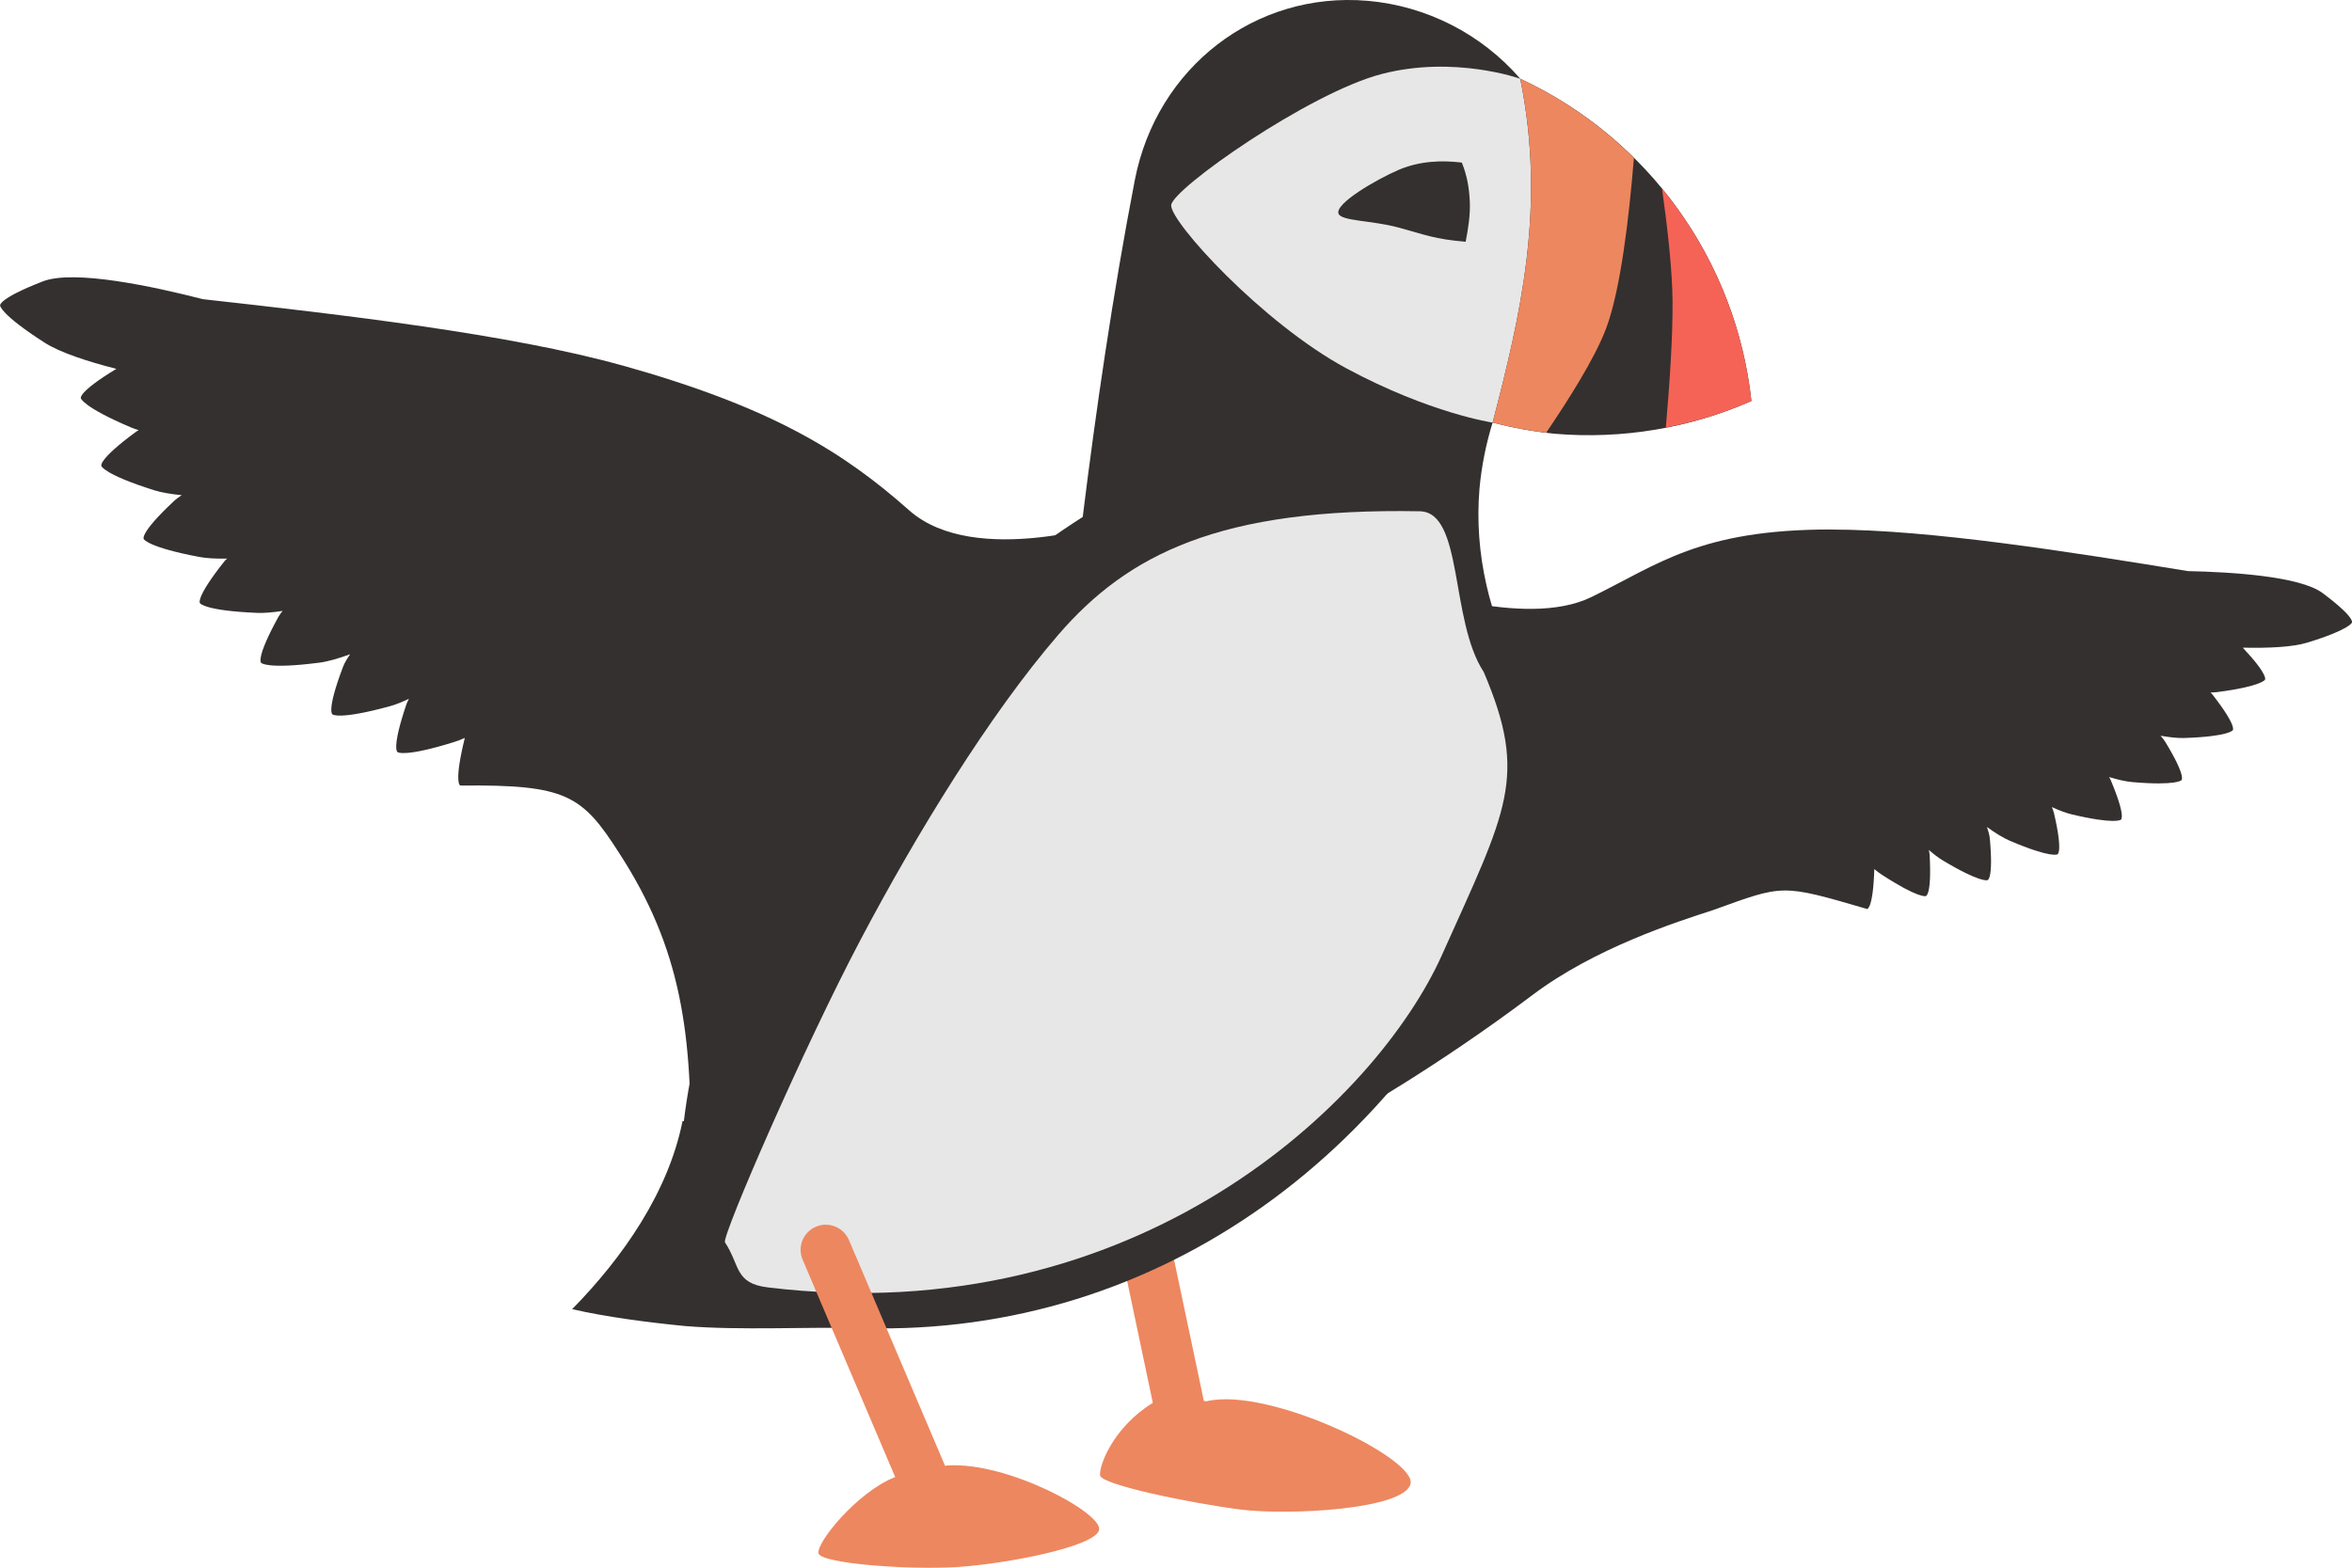 <?xml version="1.0" encoding="UTF-8" standalone="no"?>
<!-- Created with Inkscape (http://www.inkscape.org/) -->

<svg
   xmlns:dc="http://purl.org/dc/elements/1.1/"
   xmlns:cc="http://creativecommons.org/ns#"
   xmlns:rdf="http://www.w3.org/1999/02/22-rdf-syntax-ns#"
   xmlns:svg="http://www.w3.org/2000/svg"
   xmlns="http://www.w3.org/2000/svg"
   xmlns:sodipodi="http://sodipodi.sourceforge.net/DTD/sodipodi-0.dtd"
   xmlns:inkscape="http://www.inkscape.org/namespaces/inkscape"
   width="66.646mm"
   height="44.433mm"
   viewBox="0 0 66.646 44.433"
   version="1.1"
   id="svg7797"
   inkscape:version="0.92.4 (5da689c313, 2019-01-14)"
   sodipodi:docname="puffin-happy.svg"
   inkscape:export-filename="C:\Users\Adam\Desktop\happy-puffin.png"
   inkscape:export-xdpi="300"
   inkscape:export-ydpi="300">
  <defs
     id="defs7791" />
  <sodipodi:namedview
     id="base"
     pagecolor="#ffffff"
     bordercolor="#666666"
     borderopacity="1.0"
     inkscape:pageopacity="0.0"
     inkscape:pageshadow="2"
     inkscape:zoom="1.979899"
     inkscape:cx="100.79107"
     inkscape:cy="87.248044"
     inkscape:document-units="mm"
     inkscape:current-layer="layer1"
     showgrid="false"
     fit-margin-top="0"
     fit-margin-left="0"
     fit-margin-right="0"
     fit-margin-bottom="0"
     inkscape:window-width="2560"
     inkscape:window-height="1377"
     inkscape:window-x="2552"
     inkscape:window-y="-8"
     inkscape:window-maximized="1" />
  <g
     inkscape:label="Vrstva 1"
     inkscape:groupmode="layer"
     id="layer1"
     transform="translate(325.877,-44.218)">
    <path
       inkscape:export-ydpi="300"
       inkscape:export-xdpi="300"
       inkscape:transform-center-y="4.497919"
       inkscape:transform-center-x="-12.369285"
       inkscape:connector-curvature="0"
       id="path4828"
       d="m -273.996,59.224 c -3.733,0 -4.894,0.995 -6.795,1.919 -1.901,0.924 -5.391,-0.377 -5.391,-0.377 l -1.409,15.052 c 0,0 2.4,-1.336 5.141,-3.402 1.757,-1.324 4.058,-2.064 5.124,-2.408 1.997,-0.721 1.914,-0.74 4.355,-0.028 0,0 0.169,0.008 0.204,-1.13 0.072,0.059 0.141,0.111 0.208,0.155 1.054,0.686 1.251,0.609 1.251,0.609 0,0 0.172,-0.002 0.109,-1.17 -0.002,-0.042 -0.014,-0.091 -0.022,-0.137 0.137,0.118 0.269,0.221 0.389,0.293 1.078,0.648 1.272,0.563 1.272,0.563 0,0 0.172,-0.009 0.067,-1.174 -0.009,-0.099 -0.041,-0.213 -0.083,-0.333 0.24,0.172 0.466,0.313 0.659,0.395 1.157,0.492 1.337,0.381 1.337,0.381 0,0 0.169,-0.033 -0.096,-1.171 -0.012,-0.053 -0.036,-0.111 -0.059,-0.169 0.21,0.096 0.405,0.17 0.572,0.209 1.224,0.289 1.383,0.149 1.383,0.149 0,0 0.161,-0.06 -0.294,-1.138 -0.01,-0.023 -0.028,-0.048 -0.04,-0.071 0.246,0.074 0.474,0.127 0.66,0.143 1.253,0.107 1.39,-0.054 1.39,-0.054 0,0 0.151,-0.084 -0.456,-1.083 -0.035,-0.058 -0.083,-0.117 -0.136,-0.177 0.253,0.044 0.484,0.07 0.671,0.064 1.257,-0.041 1.374,-0.218 1.374,-0.218 0,0 0.14,-0.1 -0.58,-1.022 -0.013,-0.016 -0.033,-0.033 -0.048,-0.049 0.068,-0.003 0.136,-0.006 0.196,-0.013 1.247,-0.162 1.346,-0.349 1.346,-0.349 0,0 0.117,-0.113 -0.629,-0.909 0.712,0.015 1.401,-0.013 1.823,-0.142 1.203,-0.367 1.27,-0.568 1.27,-0.568 0,0 0.109,-0.134 -0.827,-0.835 -0.648,-0.486 -2.618,-0.599 -3.817,-0.625 -3.328,-0.543 -7.317,-1.178 -10.118,-1.178 z"
       style="display:inline;fill:#34302f;fill-opacity:1;stroke:none;stroke-width:0.265px;stroke-linecap:butt;stroke-linejoin:miter;stroke-opacity:1" />
    <path
       inkscape:export-filename="C:\Users\Adam\puffin_down.png"
       inkscape:export-ydpi="300"
       inkscape:export-xdpi="300"
       style="display:inline;opacity:1;vector-effect:none;fill:#ed875f;fill-opacity:1;stroke:none;stroke-width:0.58;stroke-linecap:round;stroke-linejoin:miter;stroke-miterlimit:4;stroke-dasharray:none;stroke-dashoffset:0;stroke-opacity:1"
       d="m -293.617,77.272 c -0.091,-0.017 -0.187,-0.017 -0.283,0.005 -0.385,0.085 -0.628,0.463 -0.543,0.849 l 1.232,5.851 c -1.132,0.698 -1.533,1.796 -1.493,2.059 0.04,0.262 2.551,0.782 3.981,0.965 1.384,0.172 4.616,-0.003 4.814,-0.721 0.198,-0.717 -4.013,-2.769 -5.776,-2.349 -0.026,-0.002 -0.053,-0.005 -0.079,-0.006 l -1.288,-6.104 c -0.064,-0.289 -0.292,-0.498 -0.565,-0.548 z"
       id="path4830"
       inkscape:connector-curvature="0"
       sodipodi:nodetypes="cccczczccccc" />
    <path
       inkscape:export-filename="C:\Users\Adam\puffin_down.png"
       inkscape:export-ydpi="300"
       inkscape:export-xdpi="300"
       sodipodi:nodetypes="cccccccsssccccccc"
       inkscape:connector-curvature="0"
       id="path4832"
       d="m -287.127,44.241 c -3.18,-0.273 -5.975,1.887 -6.594,5.082 -0.619,3.195 -1.108,6.567 -1.476,9.546 -6.388,4.085 -10.539,10.901 -11.303,17.127 l -0.036,-0.008 c -0.401,2.015 -1.689,3.866 -3.128,5.333 0.952,0.223 2.226,0.385 3.198,0.479 1.594,0.13 3.469,0.017 5.068,0.06 8.361,0.225 15.536,-5.015 18.886,-13.312 0.684,-1.693 0.475,-3.796 -0.284,-5.207 -0.863,-1.604 -1.316,-3.42 -1.158,-5.279 0.059,-0.634 0.183,-1.26 0.372,-1.868 0.58,0.152 1.17,0.258 1.767,0.318 1.904,0.16 3.818,-0.159 5.566,-0.929 -0.433,-3.981 -2.918,-7.446 -6.55,-9.134 -1.102,-1.27 -2.654,-2.062 -4.329,-2.209 z"
       style="display:inline;opacity:1;vector-effect:none;fill:#34302f;fill-opacity:1;stroke:none;stroke-width:0.5;stroke-linecap:round;stroke-linejoin:miter;stroke-miterlimit:4;stroke-dasharray:none;stroke-dashoffset:0;stroke-opacity:1" />
    <path
       inkscape:export-filename="C:\Users\Adam\puffin_down.png"
       inkscape:export-ydpi="300"
       inkscape:export-xdpi="300"
       sodipodi:nodetypes="czzzccc"
       inkscape:connector-curvature="0"
       id="path4834"
       d="m -282.798,46.45 c 0,0 -1.874,-0.671 -3.934,-0.133 -2.06,0.538 -5.918,3.249 -5.958,3.714 -0.04,0.465 2.589,3.348 4.965,4.627 2.376,1.278 4.143,1.537 4.143,1.537 0.793,-3.05 1.519,-6.124 0.783,-9.744 z"
       style="display:inline;fill:#e7e7e7;fill-opacity:1;stroke:none;stroke-width:0.265px;stroke-linecap:butt;stroke-linejoin:miter;stroke-opacity:1" />
    <path
       inkscape:export-filename="C:\Users\Adam\puffin_down.png"
       inkscape:export-ydpi="300"
       inkscape:export-xdpi="300"
       inkscape:connector-curvature="0"
       id="path4836"
       d="m -282.798,46.45 c 0.736,3.62 0.009,6.695 -0.783,9.744 0.498,0.131 1.005,0.226 1.516,0.288 0.585,-0.862 1.375,-2.092 1.7,-2.959 0.408,-1.09 0.648,-3.122 0.786,-4.83 -0.924,-0.914 -2.005,-1.679 -3.219,-2.243 z"
       style="display:inline;opacity:1;vector-effect:none;fill:#ed875f;fill-opacity:1;stroke:none;stroke-width:0.5;stroke-linecap:round;stroke-linejoin:miter;stroke-miterlimit:4;stroke-dasharray:none;stroke-dashoffset:0;stroke-opacity:1" />
    <path
       inkscape:export-filename="C:\Users\Adam\puffin_down.png"
       inkscape:export-ydpi="300"
       inkscape:export-xdpi="300"
       inkscape:connector-curvature="0"
       id="path4838"
       d="m -278.782,49.561 c 0.16,1.139 0.29,2.316 0.298,3.181 0.009,0.998 -0.081,2.344 -0.19,3.594 0.831,-0.161 1.645,-0.41 2.425,-0.753 -0.245,-2.248 -1.144,-4.331 -2.533,-6.022 z"
       style="display:inline;opacity:1;vector-effect:none;fill:#f56356;fill-opacity:1;stroke:none;stroke-width:0.5;stroke-linecap:round;stroke-linejoin:miter;stroke-miterlimit:4;stroke-dasharray:none;stroke-dashoffset:0;stroke-opacity:1" />
    <path
       inkscape:export-filename="C:\Users\Adam\puffin_down.png"
       inkscape:export-ydpi="300"
       inkscape:export-xdpi="300"
       sodipodi:nodetypes="szcsczs"
       inkscape:connector-curvature="0"
       id="path4840"
       d="m -287.949,50.273 c -0.105,-0.286 1.071,-0.966 1.686,-1.233 0.615,-0.267 1.252,-0.282 1.809,-0.214 0.151,0.381 0.205,0.712 0.224,1.085 0.02,0.388 -0.041,0.762 -0.116,1.159 -0.906,-0.078 -1.138,-0.198 -1.906,-0.404 -0.768,-0.206 -1.619,-0.18 -1.697,-0.393 z"
       style="display:inline;fill:#34302f;fill-opacity:1;stroke:none;stroke-width:0.265px;stroke-linecap:butt;stroke-linejoin:miter;stroke-opacity:1" />
    <path
       inkscape:export-filename="C:\Users\Adam\puffin_down.png"
       inkscape:export-ydpi="300"
       inkscape:export-xdpi="300"
       style="display:inline;opacity:1;vector-effect:none;fill:#e7e7e7;fill-opacity:1;stroke:none;stroke-width:0.441;stroke-linecap:round;stroke-linejoin:miter;stroke-miterlimit:4;stroke-dasharray:none;stroke-dashoffset:0;stroke-opacity:1"
       d="m -295.891,62.211 c -1.952,2.262 -4.018,5.643 -5.594,8.626 -1.626,3.078 -3.933,8.396 -3.85,8.59 0.436,0.658 0.27,1.164 1.217,1.278 10.513,1.27 17.259,-5.315 19.101,-9.423 1.841,-4.109 2.453,-5.04 1.182,-8.02 -0.962,-1.465 -0.57,-4.532 -1.812,-4.554 -5.656,-0.102 -8.27,1.215 -10.244,3.503 z"
       id="path4842"
       inkscape:connector-curvature="0"
       sodipodi:nodetypes="sscszcss" />
    <path
       inkscape:export-filename="C:\Users\Adam\puffin_down.png"
       inkscape:export-ydpi="300"
       inkscape:export-xdpi="300"
       sodipodi:nodetypes="cccczczccccc"
       inkscape:connector-curvature="0"
       id="path4844"
       d="m -302.48,78.928 c -0.093,-2.65e-4 -0.187,0.018 -0.277,0.057 -0.363,0.154 -0.531,0.571 -0.377,0.934 l 2.623,6.161 c -1.073,0.415 -2.264,1.888 -2.17,2.168 0.094,0.28 2.481,0.467 3.92,0.382 1.392,-0.086 3.947,-0.58 4.029,-1.058 0.082,-0.477 -2.585,-1.925 -4.287,-1.821 -0.026,0.003 -0.053,0.005 -0.079,0.01 l -2.724,-6.399 c -0.116,-0.272 -0.379,-0.435 -0.656,-0.434 z"
       style="display:inline;opacity:1;vector-effect:none;fill:#ed875f;fill-opacity:1;stroke:none;stroke-width:0.58;stroke-linecap:round;stroke-linejoin:miter;stroke-miterlimit:4;stroke-dasharray:none;stroke-dashoffset:0;stroke-opacity:1" />
    <path
       style="display:inline;fill:#34302f;fill-opacity:1;stroke:none;stroke-width:0.313px;stroke-linecap:butt;stroke-linejoin:miter;stroke-opacity:1"
       d="m -308.246,54.574 c 4.246,1.188 6.266,2.455 8.134,4.11 1.868,1.655 5.921,0.292 5.921,0.292 l -12.136,18.398 c 0.114,-3.889 -0.273,-6.309 -2.004,-8.977 -1.054,-1.65 -1.499,-1.947 -4.503,-1.915 0,0 -0.194,-0.045 0.128,-1.35 -0.101,0.044 -0.196,0.082 -0.285,0.11 -1.417,0.445 -1.616,0.295 -1.616,0.295 0,0 -0.195,-0.057 0.248,-1.365 0.016,-0.047 0.045,-0.099 0.069,-0.149 -0.194,0.091 -0.376,0.166 -0.536,0.209 -1.432,0.394 -1.626,0.236 -1.626,0.236 0,0 -0.193,-0.065 0.297,-1.356 0.042,-0.11 0.115,-0.229 0.2,-0.352 -0.328,0.119 -0.629,0.208 -0.875,0.239 -1.473,0.191 -1.643,0.008 -1.643,0.008 0,0 -0.182,-0.091 0.482,-1.302 0.031,-0.056 0.076,-0.115 0.121,-0.173 -0.27,0.042 -0.515,0.064 -0.717,0.056 -1.484,-0.061 -1.62,-0.27 -1.62,-0.27 0,0 -0.164,-0.12 0.696,-1.201 0.019,-0.023 0.047,-0.046 0.068,-0.068 -0.304,0.006 -0.579,-0.006 -0.797,-0.048 -1.459,-0.277 -1.563,-0.504 -1.563,-0.504 0,0 -0.145,-0.143 0.864,-1.087 0.059,-0.055 0.132,-0.107 0.212,-0.158 -0.302,-0.03 -0.573,-0.074 -0.783,-0.14 -1.417,-0.447 -1.493,-0.684 -1.493,-0.684 0,0 -0.127,-0.159 0.985,-0.977 0.02,-0.014 0.048,-0.027 0.07,-0.041 -0.077,-0.025 -0.153,-0.05 -0.218,-0.078 -1.367,-0.581 -1.42,-0.826 -1.42,-0.826 0,0 -0.097,-0.166 1.005,-0.834 -0.815,-0.209 -1.589,-0.46 -2.029,-0.741 -1.251,-0.801 -1.264,-1.05 -1.264,-1.05 0,0 -0.081,-0.186 1.206,-0.687 0.892,-0.347 3.168,0.151 4.54,0.503 3.958,0.441 8.698,0.989 11.883,1.879 z"
       id="path4846"
       inkscape:connector-curvature="0"
       inkscape:transform-center-x="14.325455"
       inkscape:transform-center-y="2.2797398"
       inkscape:export-xdpi="300"
       inkscape:export-ydpi="300"
       sodipodi:nodetypes="cccccccccccccccccccccccccccccccccccccccc" />
  </g>
</svg>
